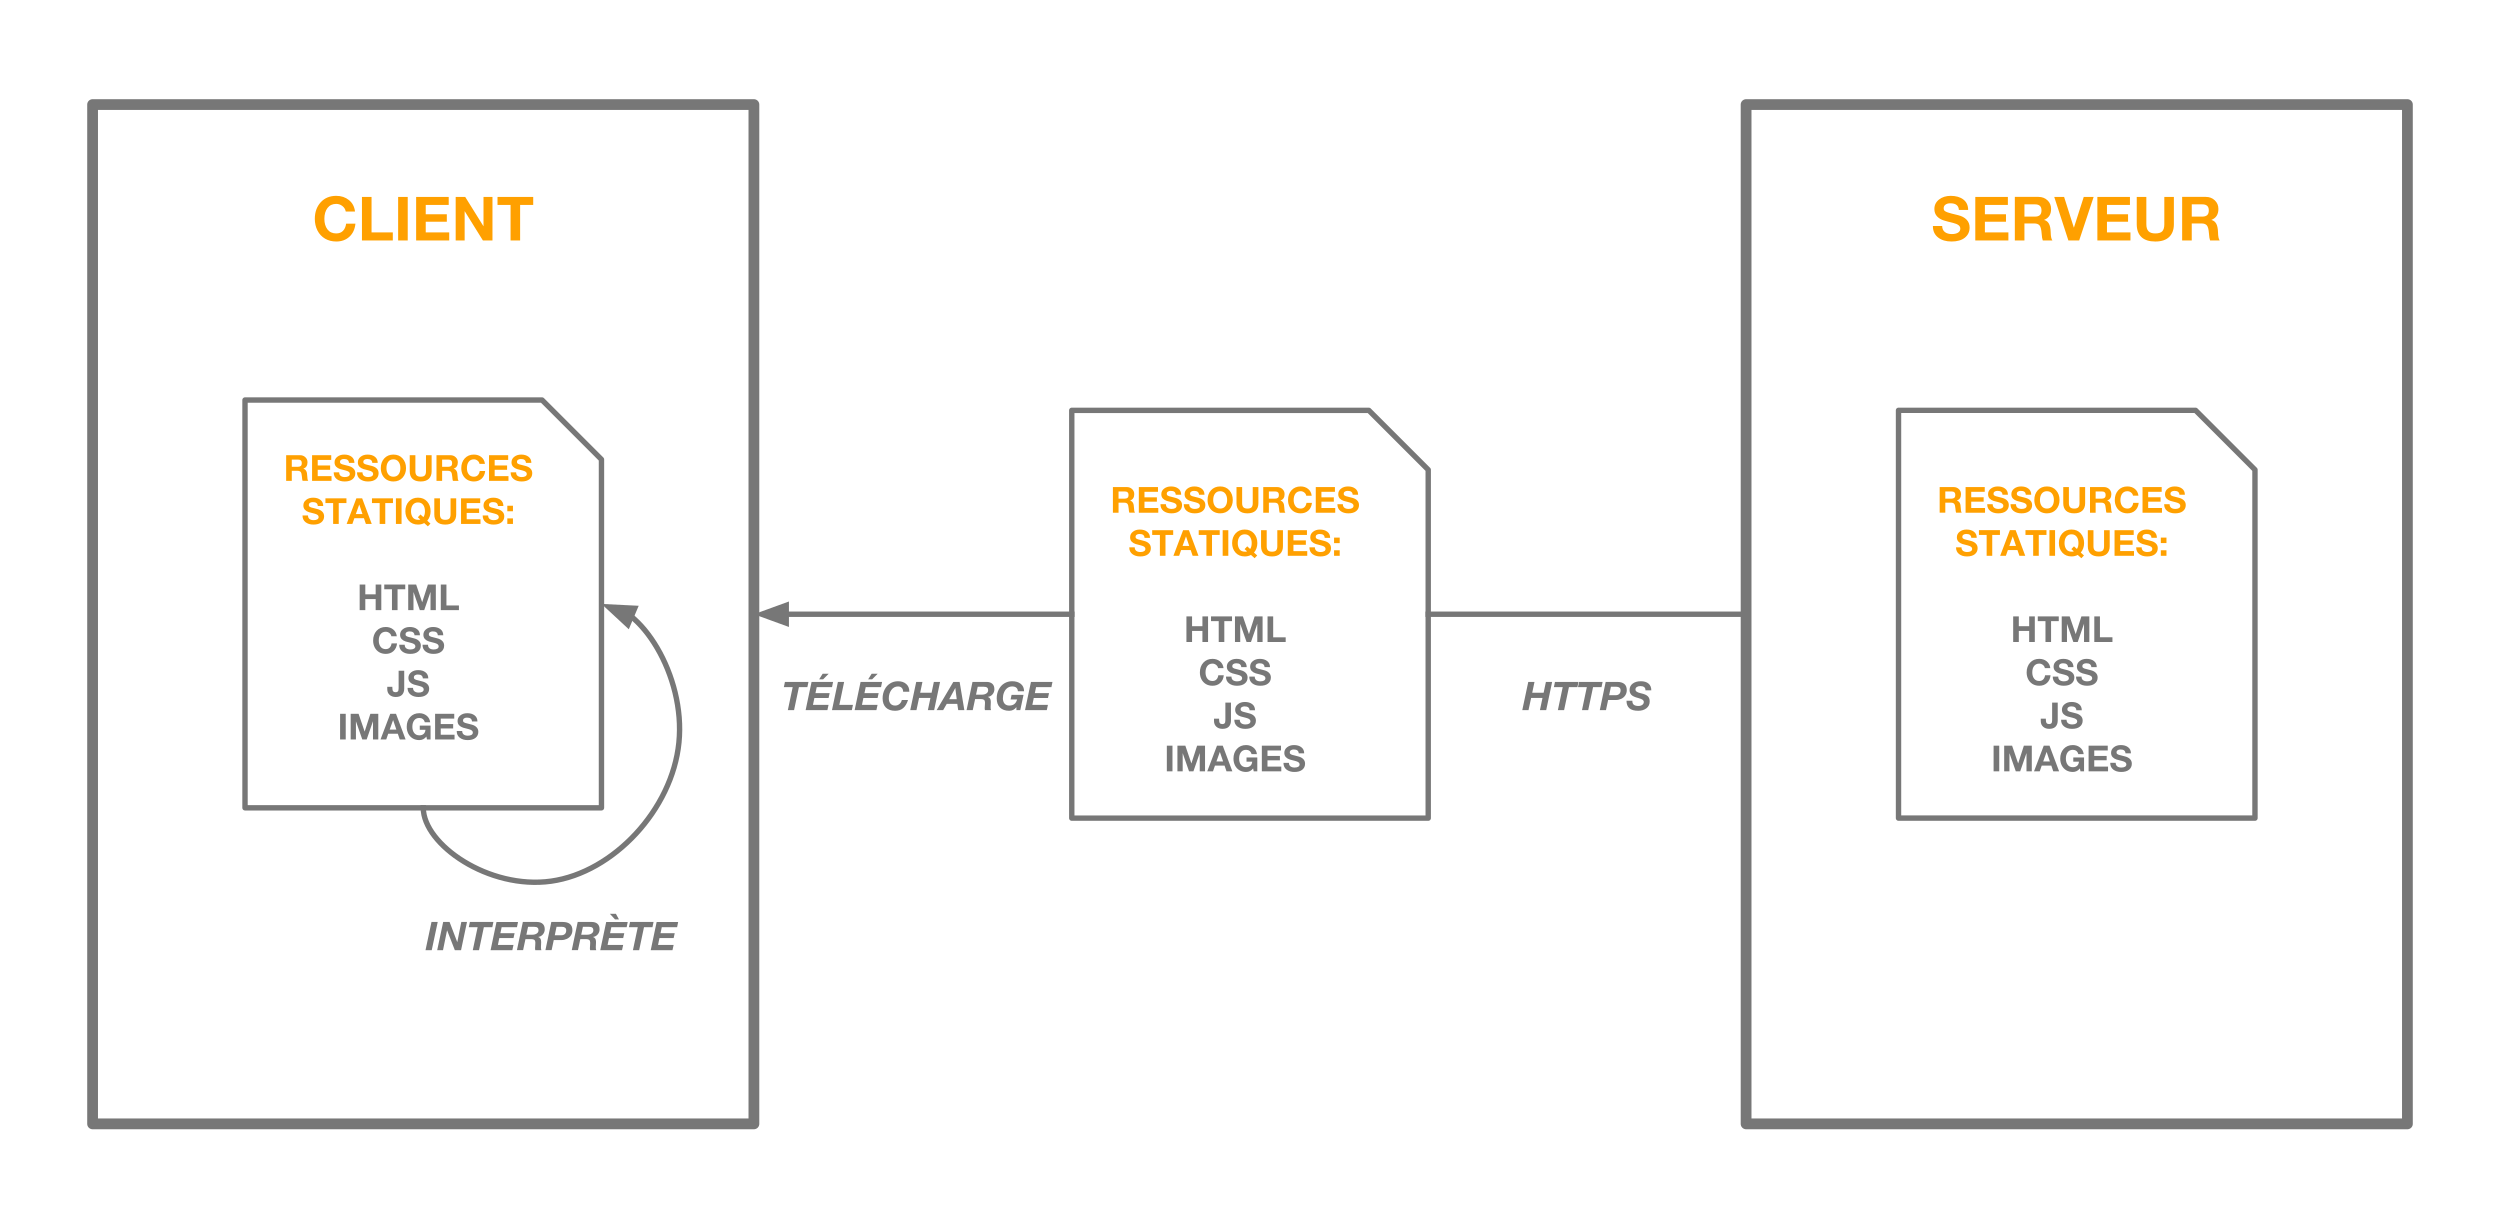 <svg version="1.1" viewBox="0.0 0.0 928.0 456.0" fill="none" stroke="none" stroke-linecap="square" stroke-miterlimit="10" xmlns:xlink="http://www.w3.org/1999/xlink" xmlns="http://www.w3.org/2000/svg"><clipPath id="p.0"><path d="m0 0l928.0 0l0 456.0l-928.0 0l0 -456.0z" clip-rule="nonzero"/></clipPath><g clip-path="url(#p.0)"><path fill="#000000" fill-opacity="0.0" d="m0 0l928.0 0l0 456.0l-928.0 0z" fill-rule="evenodd"/><path fill="#000000" fill-opacity="0.0" d="m34.369 38.819l245.48 0l0 378.362l-245.48 0z" fill-rule="evenodd"/><path stroke="#777777" stroke-width="4.0" stroke-linejoin="round" stroke-linecap="butt" d="m34.369 38.819l245.48 0l0 378.362l-245.48 0z" fill-rule="evenodd"/><path fill="#ffa000" d="m124.813 72.698q2.766 0 4.703 1.562q1.938 1.547 2.266 4.266l-3.438 0q-0.234 -1.281 -1.266 -2.062q-1.016 -0.781 -2.266 -0.781q-2.094 0 -3.25 1.531q-1.156 1.516 -1.156 4.031q0 2.391 1.141 3.906q1.156 1.5 3.266 1.5q1.547 0 2.484 -0.938q0.953 -0.953 1.188 -2.688l3.453 0q-0.312 3.094 -2.25 4.859q-1.922 1.766 -4.875 1.766q-2.328 0 -4.156 -1.062q-1.812 -1.078 -2.812 -3.016q-0.984 -1.953 -0.984 -4.328q0 -3.734 2.172 -6.141q2.188 -2.406 5.781 -2.406zm13.106 0.391l0 13.188l7.891 0l0 2.984l-11.453 0l0 -16.172l3.562 0zm13.43 0l0 16.172l-3.562 0l0 -16.172l3.562 0zm15.213 0l0 2.984l-8.531 0l0 3.469l7.828 0l0 2.766l-7.828 0l0 3.969l8.719 0l0 2.984l-12.281 0l0 -16.172l12.094 0zm6.118 0l6.75 10.844l0.047 0l0 -10.844l3.328 0l0 16.172l-3.547 0l-6.734 -10.828l-0.047 0l0 10.828l-3.328 0l0 -16.172l3.531 0zm25.246 0l0 2.984l-4.859 0l0 13.188l-3.547 0l0 -13.188l-4.844 0l0 -2.984l13.25 0z" fill-rule="nonzero"/><path fill="#000000" fill-opacity="0.0" d="m648.15 38.819l245.48 0l0 378.362l-245.48 0z" fill-rule="evenodd"/><path stroke="#777777" stroke-width="4.0" stroke-linejoin="round" stroke-linecap="butt" d="m648.15 38.819l245.48 0l0 378.362l-245.48 0z" fill-rule="evenodd"/><path fill="#ffa000" d="m724.106 72.698q2.922 0 4.688 1.359q1.781 1.359 1.781 3.859l-3.438 0q-0.078 -1.219 -0.844 -1.828q-0.75 -0.625 -2.344 -0.625q-1.078 0 -1.766 0.484q-0.688 0.469 -0.688 1.359q0 0.609 0.281 0.906q0.281 0.297 1.172 0.625q0.891 0.328 3.891 1.031q2.016 0.484 3.141 1.656q1.141 1.156 1.141 2.938q0 2.344 -1.766 3.766q-1.766 1.422 -4.953 1.422q-3.062 0 -4.984 -1.5q-1.922 -1.516 -1.922 -4.172l0 -0.078l3.438 0q0.031 1.5 1.016 2.25q0.984 0.734 2.578 0.734q1.438 0 2.281 -0.516q0.859 -0.531 0.859 -1.5q0 -0.781 -0.656 -1.281q-0.656 -0.516 -2.109 -0.875q-1.859 -0.422 -3.375 -0.891q-1.516 -0.469 -2.5 -1.516q-0.984 -1.062 -0.984 -2.719q0 -2.172 1.734 -3.531q1.75 -1.359 4.328 -1.359zm21.218 0.391l0 2.984l-8.531 0l0 3.469l7.828 0l0 2.766l-7.828 0l0 3.969l8.719 0l0 2.984l-12.281 0l0 -16.172l12.094 0zm11.399 0q1.953 0 3.297 1.266q1.344 1.25 1.344 3.203q0 1.531 -0.641 2.531q-0.625 1.0 -1.922 1.516l0 0.047q1.141 0.297 1.75 1.359q0.609 1.062 0.672 3.25q0.031 2.188 0.625 3.0l-3.562 0q-0.312 -0.781 -0.422 -2.547q-0.172 -2.391 -0.812 -3.078q-0.625 -0.688 -1.938 -0.688l-3.641 0l0 6.312l-3.562 0l0 -16.172l8.812 0zm-1.281 7.312q1.109 0 1.734 -0.531q0.625 -0.547 0.625 -1.781q0 -1.156 -0.609 -1.688q-0.594 -0.547 -1.75 -0.547l-3.969 0l0 4.547l3.969 0zm10.752 -7.312l3.609 11.375l0.047 0l3.641 -11.375l3.672 0l-5.375 16.172l-4.0 0l-5.25 -16.172l3.656 0zm24.443 0l0 2.984l-8.531 0l0 3.469l7.828 0l0 2.766l-7.828 0l0 3.969l8.719 0l0 2.984l-12.281 0l0 -16.172l12.094 0zm6.086 0l0 10.156q0 1.75 0.797 2.578q0.797 0.828 2.531 0.828q1.859 0 2.594 -0.812q0.75 -0.812 0.75 -2.578l0 -10.172l3.547 0l0 10.172q0 3.0 -1.75 4.703q-1.75 1.688 -5.141 1.688q-3.422 0 -5.156 -1.656q-1.734 -1.672 -1.734 -4.734l0 -10.172l3.562 0zm22.106 0q1.953 0 3.297 1.266q1.344 1.25 1.344 3.203q0 1.531 -0.641 2.531q-0.625 1.0 -1.922 1.516l0 0.047q1.141 0.297 1.75 1.359q0.609 1.062 0.672 3.25q0.031 2.188 0.625 3.0l-3.562 0q-0.312 -0.781 -0.422 -2.547q-0.172 -2.391 -0.812 -3.078q-0.625 -0.688 -1.938 -0.688l-3.641 0l0 6.312l-3.562 0l0 -16.172l8.812 0zm-1.281 7.312q1.109 0 1.734 -0.531q0.625 -0.547 0.625 -1.781q0 -1.156 -0.609 -1.688q-0.594 -0.547 -1.75 -0.547l-3.969 0l0 4.547l3.969 0z" fill-rule="nonzero"/><path fill="#000000" fill-opacity="0.0" d="m397.839 152.319l110.262 0l22.053 22.053l0 129.317l-132.315 0z" fill-rule="evenodd"/><path stroke="#777777" stroke-width="2.0" stroke-linejoin="round" stroke-linecap="butt" d="m397.839 152.319l110.262 0l22.053 22.053l0 129.317l-132.315 0z" fill-rule="evenodd"/><path fill="#ffa000" d="m418.296 180.801q1.141 0 1.938 0.75q0.797 0.734 0.797 1.875q0 0.906 -0.375 1.5q-0.375 0.578 -1.141 0.891l0 0.016q0.672 0.188 1.031 0.812q0.359 0.625 0.391 1.906q0.016 1.297 0.375 1.766l-2.109 0q-0.172 -0.469 -0.234 -1.5q-0.109 -1.406 -0.484 -1.812q-0.375 -0.406 -1.141 -0.406l-2.141 0l0 3.719l-2.094 0l0 -9.516l5.188 0zm-0.766 4.297q0.656 0 1.016 -0.312q0.375 -0.312 0.375 -1.047q0 -0.672 -0.359 -0.984q-0.344 -0.328 -1.031 -0.328l-2.328 0l0 2.672l2.328 0zm12.313 -4.297l0 1.766l-5.016 0l0 2.031l4.609 0l0 1.625l-4.609 0l0 2.344l5.125 0l0 1.75l-7.219 0l0 -9.516l7.109 0zm4.808 -0.234q1.719 0 2.75 0.812q1.047 0.797 1.047 2.266l-2.016 0q-0.047 -0.719 -0.5 -1.078q-0.438 -0.359 -1.375 -0.359q-0.641 0 -1.047 0.281q-0.406 0.266 -0.406 0.797q0 0.359 0.172 0.531q0.172 0.172 0.688 0.375q0.531 0.188 2.297 0.594q1.188 0.297 1.844 0.984q0.672 0.672 0.672 1.719q0 1.391 -1.047 2.234q-1.031 0.828 -2.906 0.828q-1.797 0 -2.938 -0.891q-1.125 -0.891 -1.125 -2.453l0 -0.047l2.031 0q0 0.891 0.578 1.328q0.578 0.422 1.516 0.422q0.859 0 1.359 -0.297q0.5 -0.312 0.5 -0.875q0 -0.469 -0.391 -0.766q-0.375 -0.297 -1.234 -0.516q-1.094 -0.234 -1.984 -0.516q-0.891 -0.281 -1.484 -0.891q-0.578 -0.625 -0.578 -1.594q0 -1.281 1.031 -2.078q1.031 -0.812 2.547 -0.812zm8.649 0q1.719 0 2.75 0.812q1.047 0.797 1.047 2.266l-2.016 0q-0.047 -0.719 -0.5 -1.078q-0.438 -0.359 -1.375 -0.359q-0.641 0 -1.047 0.281q-0.406 0.266 -0.406 0.797q0 0.359 0.172 0.531q0.172 0.172 0.688 0.375q0.531 0.188 2.297 0.594q1.188 0.297 1.844 0.984q0.672 0.672 0.672 1.719q0 1.391 -1.047 2.234q-1.031 0.828 -2.906 0.828q-1.797 0 -2.938 -0.891q-1.125 -0.891 -1.125 -2.453l0 -0.047l2.031 0q0 0.891 0.578 1.328q0.578 0.422 1.516 0.422q0.859 0 1.359 -0.297q0.5 -0.312 0.5 -0.875q0 -0.469 -0.391 -0.766q-0.375 -0.297 -1.234 -0.516q-1.094 -0.234 -1.984 -0.516q-0.891 -0.281 -1.484 -0.891q-0.578 -0.625 -0.578 -1.594q0 -1.281 1.031 -2.078q1.031 -0.812 2.547 -0.812zm9.633 0q2.125 0 3.391 1.438q1.281 1.422 1.281 3.594q0 2.125 -1.281 3.547q-1.281 1.406 -3.391 1.406q-1.375 0 -2.453 -0.625q-1.062 -0.641 -1.656 -1.781q-0.578 -1.141 -0.578 -2.547q0 -2.203 1.281 -3.609q1.297 -1.422 3.406 -1.422zm-2.594 5.031q0 1.406 0.672 2.297q0.672 0.891 1.922 0.891q1.234 0 1.906 -0.875q0.672 -0.875 0.672 -2.312q0 -1.5 -0.688 -2.375q-0.688 -0.891 -1.906 -0.891q-1.219 0 -1.906 0.891q-0.672 0.891 -0.672 2.375zm10.742 -4.797l0 5.969q0 1.031 0.469 1.531q0.484 0.484 1.5 0.484q1.094 0 1.531 -0.484q0.438 -0.484 0.438 -1.516l0 -5.984l2.094 0l0 5.984q0 1.766 -1.031 2.766q-1.031 1.0 -3.031 1.0q-2.016 0 -3.047 -0.984q-1.016 -0.984 -1.016 -2.781l0 -5.984l2.094 0zm13.02 0q1.141 0 1.938 0.75q0.797 0.734 0.797 1.875q0 0.906 -0.375 1.5q-0.375 0.578 -1.141 0.891l0 0.016q0.672 0.188 1.031 0.812q0.359 0.625 0.391 1.906q0.016 1.297 0.375 1.766l-2.109 0q-0.172 -0.469 -0.234 -1.5q-0.109 -1.406 -0.484 -1.812q-0.375 -0.406 -1.141 -0.406l-2.141 0l0 3.719l-2.094 0l0 -9.516l5.188 0zm-0.766 4.297q0.656 0 1.016 -0.312q0.375 -0.312 0.375 -1.047q0 -0.672 -0.359 -0.984q-0.344 -0.328 -1.031 -0.328l-2.328 0l0 2.672l2.328 0zm9.469 -4.531q1.625 0 2.766 0.922q1.141 0.922 1.328 2.516l-2.016 0q-0.141 -0.75 -0.75 -1.203q-0.594 -0.469 -1.328 -0.469q-1.234 0 -1.922 0.891q-0.672 0.891 -0.672 2.375q0 1.406 0.672 2.297q0.672 0.891 1.922 0.891q0.906 0 1.453 -0.562q0.562 -0.562 0.703 -1.562l2.031 0q-0.188 1.812 -1.328 2.859q-1.125 1.031 -2.859 1.031q-1.375 0 -2.453 -0.625q-1.062 -0.641 -1.656 -1.781q-0.578 -1.141 -0.578 -2.547q0 -2.188 1.281 -3.609q1.297 -1.422 3.406 -1.422zm12.723 0.234l0 1.766l-5.016 0l0 2.031l4.609 0l0 1.625l-4.609 0l0 2.344l5.125 0l0 1.75l-7.219 0l0 -9.516l7.109 0zm4.808 -0.234q1.719 0 2.75 0.812q1.047 0.797 1.047 2.266l-2.016 0q-0.047 -0.719 -0.5 -1.078q-0.438 -0.359 -1.375 -0.359q-0.641 0 -1.047 0.281q-0.406 0.266 -0.406 0.797q0 0.359 0.172 0.531q0.172 0.172 0.688 0.375q0.531 0.188 2.297 0.594q1.188 0.297 1.844 0.984q0.672 0.672 0.672 1.719q0 1.391 -1.047 2.234q-1.031 0.828 -2.906 0.828q-1.797 0 -2.938 -0.891q-1.125 -0.891 -1.125 -2.453l0 -0.047l2.031 0q0 0.891 0.578 1.328q0.578 0.422 1.516 0.422q0.859 0 1.359 -0.297q0.5 -0.312 0.5 -0.875q0 -0.469 -0.391 -0.766q-0.375 -0.297 -1.234 -0.516q-1.094 -0.234 -1.984 -0.516q-0.891 -0.281 -1.484 -0.891q-0.578 -0.625 -0.578 -1.594q0 -1.281 1.031 -2.078q1.031 -0.812 2.547 -0.812z" fill-rule="nonzero"/><path fill="#ffa000" d="m423.073 196.567q1.719 0 2.75 0.812q1.047 0.797 1.047 2.266l-2.016 0q-0.047 -0.719 -0.5 -1.078q-0.438 -0.359 -1.375 -0.359q-0.641 0 -1.047 0.281q-0.406 0.266 -0.406 0.797q0 0.359 0.172 0.531q0.172 0.172 0.688 0.375q0.531 0.188 2.297 0.594q1.188 0.297 1.844 0.984q0.672 0.672 0.672 1.719q0 1.391 -1.047 2.234q-1.031 0.828 -2.906 0.828q-1.797 0 -2.938 -0.891q-1.125 -0.891 -1.125 -2.453l0 -0.047l2.031 0q0 0.891 0.578 1.328q0.578 0.422 1.516 0.422q0.859 0 1.359 -0.297q0.5 -0.312 0.5 -0.875q0 -0.469 -0.391 -0.766q-0.375 -0.297 -1.234 -0.516q-1.094 -0.234 -1.984 -0.516q-0.891 -0.281 -1.484 -0.891q-0.578 -0.625 -0.578 -1.594q0 -1.281 1.031 -2.078q1.031 -0.812 2.547 -0.812zm12.415 0.234l0 1.766l-2.859 0l0 7.75l-2.078 0l0 -7.75l-2.859 0l0 -1.766l7.797 0zm5.829 0l3.562 9.516l-2.172 0l-0.719 -2.125l-3.562 0l-0.734 2.125l-2.125 0l3.609 -9.516l2.141 0zm-1.094 2.344l-1.25 3.5l2.469 0l-1.188 -3.5l-0.031 0zm12.537 -2.344l0 1.766l-2.859 0l0 7.75l-2.078 0l0 -7.75l-2.859 0l0 -1.766l7.797 0zm3.188 0l0 9.516l-2.094 0l0 -9.516l2.094 0zm6.103 -0.234q2.125 0 3.391 1.422q1.281 1.422 1.281 3.609q0 1.016 -0.312 1.906q-0.312 0.891 -0.922 1.609l1.188 1.078l-0.969 1.016l-1.359 -1.219q-0.453 0.266 -1.031 0.406q-0.578 0.156 -1.266 0.156q-2.141 0 -3.422 -1.422q-1.266 -1.438 -1.266 -3.531q0 -2.203 1.281 -3.609q1.297 -1.422 3.406 -1.422zm-2.594 5.031q0 1.391 0.672 2.312q0.672 0.922 2.156 0.875q0.234 0 0.391 -0.031q0.156 -0.031 0.219 -0.109l-0.906 -0.812l0.984 -1.031l1.078 0.984q0.297 -0.406 0.438 -0.953q0.141 -0.562 0.141 -1.234q0 -1.516 -0.688 -2.391q-0.672 -0.875 -1.906 -0.875q-1.219 0 -1.906 0.891q-0.672 0.891 -0.672 2.375zm10.742 -4.797l0 5.969q0 1.031 0.469 1.531q0.484 0.484 1.5 0.484q1.094 0 1.531 -0.484q0.438 -0.484 0.438 -1.516l0 -5.984l2.094 0l0 5.984q0 1.766 -1.031 2.766q-1.031 1.0 -3.031 1.0q-2.016 0 -3.047 -0.984q-1.016 -0.984 -1.016 -2.781l0 -5.984l2.094 0zm14.941 0l0 1.766l-5.016 0l0 2.031l4.609 0l0 1.625l-4.609 0l0 2.344l5.125 0l0 1.75l-7.219 0l0 -9.516l7.109 0zm4.808 -0.234q1.719 0 2.75 0.812q1.047 0.797 1.047 2.266l-2.016 0q-0.047 -0.719 -0.5 -1.078q-0.438 -0.359 -1.375 -0.359q-0.641 0 -1.047 0.281q-0.406 0.266 -0.406 0.797q0 0.359 0.172 0.531q0.172 0.172 0.688 0.375q0.531 0.188 2.297 0.594q1.188 0.297 1.844 0.984q0.672 0.672 0.672 1.719q0 1.391 -1.047 2.234q-1.031 0.828 -2.906 0.828q-1.797 0 -2.938 -0.891q-1.125 -0.891 -1.125 -2.453l0 -0.047l2.031 0q0 0.891 0.578 1.328q0.578 0.422 1.516 0.422q0.859 0 1.359 -0.297q0.5 -0.312 0.5 -0.875q0 -0.469 -0.391 -0.766q-0.375 -0.297 -1.234 -0.516q-1.094 -0.234 -1.984 -0.516q-0.891 -0.281 -1.484 -0.891q-0.578 -0.625 -0.578 -1.594q0 -1.281 1.031 -2.078q1.031 -0.812 2.547 -0.812zm7.352 2.984l0 2.047l-2.094 0l0 -2.047l2.094 0zm0 4.719l0 2.047l-2.094 0l0 -2.047l2.094 0z" fill-rule="nonzero"/><path fill="#777777" d="m442.493 228.801l0 3.656l3.844 0l0 -3.656l2.094 0l0 9.516l-2.094 0l0 -4.109l-3.844 0l0 4.109l-2.094 0l0 -9.516l2.094 0zm14.832 0l0 1.766l-2.859 0l0 7.75l-2.078 0l0 -7.75l-2.859 0l0 -1.766l7.797 0zm4.032 0l2.234 6.547l0.031 0l2.094 -6.516l0.016 -0.031l2.938 0l0 9.516l-1.969 0l0 -6.734l-0.016 0l-2.328 6.734l-1.625 0l-2.328 -6.672l-0.031 0l0 6.672l-1.953 0l0 -9.516l2.938 0zm11.248 0l0 7.766l4.641 0l0 1.75l-6.734 0l0 -9.516l2.094 0z" fill-rule="nonzero"/><path fill="#777777" d="m450.082 244.567q1.625 0 2.766 0.922q1.141 0.922 1.328 2.516l-2.016 0q-0.141 -0.75 -0.75 -1.203q-0.594 -0.469 -1.328 -0.469q-1.234 0 -1.922 0.891q-0.672 0.891 -0.672 2.375q0 1.406 0.672 2.297q0.672 0.891 1.922 0.891q0.906 0 1.453 -0.562q0.562 -0.562 0.703 -1.562l2.031 0q-0.188 1.812 -1.328 2.859q-1.125 1.031 -2.859 1.031q-1.375 0 -2.453 -0.625q-1.062 -0.641 -1.656 -1.781q-0.578 -1.141 -0.578 -2.547q0 -2.188 1.281 -3.609q1.297 -1.422 3.406 -1.422zm8.895 0q1.719 0 2.75 0.812q1.047 0.797 1.047 2.266l-2.016 0q-0.047 -0.719 -0.5 -1.078q-0.438 -0.359 -1.375 -0.359q-0.641 0 -1.047 0.281q-0.406 0.266 -0.406 0.797q0 0.359 0.172 0.531q0.172 0.172 0.688 0.375q0.531 0.188 2.297 0.594q1.188 0.297 1.844 0.984q0.672 0.672 0.672 1.719q0 1.391 -1.047 2.234q-1.031 0.828 -2.906 0.828q-1.797 0 -2.938 -0.891q-1.125 -0.891 -1.125 -2.453l0 -0.047l2.031 0q0 0.891 0.578 1.328q0.578 0.422 1.516 0.422q0.859 0 1.359 -0.297q0.5 -0.312 0.5 -0.875q0 -0.469 -0.391 -0.766q-0.375 -0.297 -1.234 -0.516q-1.094 -0.234 -1.984 -0.516q-0.891 -0.281 -1.484 -0.891q-0.578 -0.625 -0.578 -1.594q0 -1.281 1.031 -2.078q1.031 -0.812 2.547 -0.812zm8.649 0q1.719 0 2.75 0.812q1.047 0.797 1.047 2.266l-2.016 0q-0.047 -0.719 -0.5 -1.078q-0.438 -0.359 -1.375 -0.359q-0.641 0 -1.047 0.281q-0.406 0.266 -0.406 0.797q0 0.359 0.172 0.531q0.172 0.172 0.688 0.375q0.531 0.188 2.297 0.594q1.188 0.297 1.844 0.984q0.672 0.672 0.672 1.719q0 1.391 -1.047 2.234q-1.031 0.828 -2.906 0.828q-1.797 0 -2.938 -0.891q-1.125 -0.891 -1.125 -2.453l0 -0.047l2.031 0q0 0.891 0.578 1.328q0.578 0.422 1.516 0.422q0.859 0 1.359 -0.297q0.5 -0.312 0.5 -0.875q0 -0.469 -0.391 -0.766q-0.375 -0.297 -1.234 -0.516q-1.094 -0.234 -1.984 -0.516q-0.891 -0.281 -1.484 -0.891q-0.578 -0.625 -0.578 -1.594q0 -1.281 1.031 -2.078q1.031 -0.812 2.547 -0.812z" fill-rule="nonzero"/><path fill="#777777" d="m456.937 260.801l0 6.578q0 1.531 -0.797 2.359q-0.797 0.812 -2.359 0.812q-1.391 0 -2.266 -0.781q-0.875 -0.797 -0.875 -2.125l0 -0.875l1.891 0l0 0.359q0 0.953 0.297 1.312q0.312 0.344 0.922 0.344q0.547 0 0.828 -0.297q0.281 -0.297 0.281 -1.188l0 -6.5l2.078 0zm5.131 -0.234q1.719 0 2.75 0.812q1.047 0.797 1.047 2.266l-2.016 0q-0.047 -0.719 -0.5 -1.078q-0.438 -0.359 -1.375 -0.359q-0.641 0 -1.047 0.281q-0.406 0.266 -0.406 0.797q0 0.359 0.172 0.531q0.172 0.172 0.688 0.375q0.531 0.188 2.297 0.594q1.188 0.297 1.844 0.984q0.672 0.672 0.672 1.719q0 1.391 -1.047 2.234q-1.031 0.828 -2.906 0.828q-1.797 0 -2.938 -0.891q-1.125 -0.891 -1.125 -2.453l0 -0.047l2.031 0q0 0.891 0.578 1.328q0.578 0.422 1.516 0.422q0.859 0 1.359 -0.297q0.5 -0.312 0.5 -0.875q0 -0.469 -0.391 -0.766q-0.375 -0.297 -1.234 -0.516q-1.094 -0.234 -1.984 -0.516q-0.891 -0.281 -1.484 -0.891q-0.578 -0.625 -0.578 -1.594q0 -1.281 1.031 -2.078q1.031 -0.812 2.547 -0.812z" fill-rule="nonzero"/><path fill="#777777" d="m435.223 276.801l0 9.516l-2.094 0l0 -9.516l2.094 0zm4.775 0l2.234 6.547l0.031 0l2.094 -6.516l0.016 -0.031l2.938 0l0 9.516l-1.969 0l0 -6.734l-0.016 0l-2.328 6.734l-1.625 0l-2.328 -6.672l-0.031 0l0 6.672l-1.953 0l0 -9.516l2.938 0zm13.888 0l3.562 9.516l-2.172 0l-0.719 -2.125l-3.562 0l-0.734 2.125l-2.125 0l3.609 -9.516l2.141 0zm-1.094 2.344l-1.25 3.5l2.469 0l-1.188 -3.5l-0.031 0zm9.756 -2.578q1.547 0 2.688 0.906q1.141 0.891 1.328 2.453l-2.0 0q-0.203 -0.797 -0.734 -1.188q-0.531 -0.406 -1.281 -0.406q-1.25 0 -1.922 0.906q-0.672 0.891 -0.672 2.359q0 1.391 0.672 2.297q0.672 0.891 1.922 0.891q1.0 0 1.578 -0.516q0.594 -0.516 0.688 -1.531l-2.109 0l0 -1.562l4.0 0l0 5.141l-1.328 0l-0.219 -1.078q-0.516 0.656 -1.172 0.984q-0.641 0.328 -1.438 0.328q-1.375 0 -2.453 -0.625q-1.062 -0.641 -1.656 -1.781q-0.578 -1.141 -0.578 -2.547q0 -2.203 1.281 -3.609q1.297 -1.422 3.406 -1.422zm12.957 0.234l0 1.766l-5.016 0l0 2.031l4.609 0l0 1.625l-4.609 0l0 2.344l5.125 0l0 1.75l-7.219 0l0 -9.516l7.109 0zm4.808 -0.234q1.719 0 2.75 0.812q1.047 0.797 1.047 2.266l-2.016 0q-0.047 -0.719 -0.5 -1.078q-0.438 -0.359 -1.375 -0.359q-0.641 0 -1.047 0.281q-0.406 0.266 -0.406 0.797q0 0.359 0.172 0.531q0.172 0.172 0.688 0.375q0.531 0.188 2.297 0.594q1.188 0.297 1.844 0.984q0.672 0.672 0.672 1.719q0 1.391 -1.047 2.234q-1.031 0.828 -2.906 0.828q-1.797 0 -2.938 -0.891q-1.125 -0.891 -1.125 -2.453l0 -0.047l2.031 0q0 0.891 0.578 1.328q0.578 0.422 1.516 0.422q0.859 0 1.359 -0.297q0.5 -0.312 0.5 -0.875q0 -0.469 -0.391 -0.766q-0.375 -0.297 -1.234 -0.516q-1.094 -0.234 -1.984 -0.516q-0.891 -0.281 -1.484 -0.891q-0.578 -0.625 -0.578 -1.594q0 -1.281 1.031 -2.078q1.031 -0.812 2.547 -0.812z" fill-rule="nonzero"/><path fill="#000000" fill-opacity="0.0" d="m90.949 148.489l110.262 0l22.053 22.053l0 129.317l-132.315 0z" fill-rule="evenodd"/><path stroke="#777777" stroke-width="2.0" stroke-linejoin="round" stroke-linecap="butt" d="m90.949 148.489l110.262 0l22.053 22.053l0 129.317l-132.315 0z" fill-rule="evenodd"/><path fill="#ffa000" d="m111.405 168.972q1.141 0 1.938 0.75q0.797 0.734 0.797 1.875q0 0.906 -0.375 1.5q-0.375 0.578 -1.141 0.891l0 0.016q0.672 0.188 1.031 0.812q0.359 0.625 0.391 1.906q0.016 1.297 0.375 1.766l-2.109 0q-0.172 -0.469 -0.234 -1.5q-0.109 -1.406 -0.484 -1.812q-0.375 -0.406 -1.141 -0.406l-2.141 0l0 3.719l-2.094 0l0 -9.516l5.188 0zm-0.766 4.297q0.656 0 1.016 -0.312q0.375 -0.312 0.375 -1.047q0 -0.672 -0.359 -0.984q-0.344 -0.328 -1.031 -0.328l-2.328 0l0 2.672l2.328 0zm12.313 -4.297l0 1.766l-5.016 0l0 2.031l4.609 0l0 1.625l-4.609 0l0 2.344l5.125 0l0 1.75l-7.219 0l0 -9.516l7.109 0zm4.808 -0.234q1.719 0 2.75 0.812q1.047 0.797 1.047 2.266l-2.016 0q-0.047 -0.719 -0.5 -1.078q-0.438 -0.359 -1.375 -0.359q-0.641 0 -1.047 0.281q-0.406 0.266 -0.406 0.797q0 0.359 0.172 0.531q0.172 0.172 0.688 0.375q0.531 0.188 2.297 0.594q1.188 0.297 1.844 0.984q0.672 0.672 0.672 1.719q0 1.391 -1.047 2.234q-1.031 0.828 -2.906 0.828q-1.797 0 -2.938 -0.891q-1.125 -0.891 -1.125 -2.453l0 -0.047l2.031 0q0 0.891 0.578 1.328q0.578 0.422 1.516 0.422q0.859 0 1.359 -0.297q0.5 -0.312 0.5 -0.875q0 -0.469 -0.391 -0.766q-0.375 -0.297 -1.234 -0.516q-1.094 -0.234 -1.984 -0.516q-0.891 -0.281 -1.484 -0.891q-0.578 -0.625 -0.578 -1.594q0 -1.281 1.031 -2.078q1.031 -0.812 2.547 -0.812zm8.649 0q1.719 0 2.75 0.812q1.047 0.797 1.047 2.266l-2.016 0q-0.047 -0.719 -0.5 -1.078q-0.438 -0.359 -1.375 -0.359q-0.641 0 -1.047 0.281q-0.406 0.266 -0.406 0.797q0 0.359 0.172 0.531q0.172 0.172 0.688 0.375q0.531 0.188 2.297 0.594q1.188 0.297 1.844 0.984q0.672 0.672 0.672 1.719q0 1.391 -1.047 2.234q-1.031 0.828 -2.906 0.828q-1.797 0 -2.938 -0.891q-1.125 -0.891 -1.125 -2.453l0 -0.047l2.031 0q0 0.891 0.578 1.328q0.578 0.422 1.516 0.422q0.859 0 1.359 -0.297q0.5 -0.312 0.5 -0.875q0 -0.469 -0.391 -0.766q-0.375 -0.297 -1.234 -0.516q-1.094 -0.234 -1.984 -0.516q-0.891 -0.281 -1.484 -0.891q-0.578 -0.625 -0.578 -1.594q0 -1.281 1.031 -2.078q1.031 -0.812 2.547 -0.812zm9.633 0q2.125 0 3.391 1.438q1.281 1.422 1.281 3.594q0 2.125 -1.281 3.547q-1.281 1.406 -3.391 1.406q-1.375 0 -2.453 -0.625q-1.062 -0.641 -1.656 -1.781q-0.578 -1.141 -0.578 -2.547q0 -2.203 1.281 -3.609q1.297 -1.422 3.406 -1.422zm-2.594 5.031q0 1.406 0.672 2.297q0.672 0.891 1.922 0.891q1.234 0 1.906 -0.875q0.672 -0.875 0.672 -2.312q0 -1.5 -0.688 -2.375q-0.688 -0.891 -1.906 -0.891q-1.219 0 -1.906 0.891q-0.672 0.891 -0.672 2.375zm10.742 -4.797l0 5.969q0 1.031 0.469 1.531q0.484 0.484 1.5 0.484q1.094 0 1.531 -0.484q0.438 -0.484 0.438 -1.516l0 -5.984l2.094 0l0 5.984q0 1.766 -1.031 2.766q-1.031 1.0 -3.031 1.0q-2.016 0 -3.047 -0.984q-1.016 -0.984 -1.016 -2.781l0 -5.984l2.094 0zm13.02 0q1.141 0 1.938 0.75q0.797 0.734 0.797 1.875q0 0.906 -0.375 1.5q-0.375 0.578 -1.141 0.891l0 0.016q0.672 0.188 1.031 0.812q0.359 0.625 0.391 1.906q0.016 1.297 0.375 1.766l-2.109 0q-0.172 -0.469 -0.234 -1.5q-0.109 -1.406 -0.484 -1.812q-0.375 -0.406 -1.141 -0.406l-2.141 0l0 3.719l-2.094 0l0 -9.516l5.188 0zm-0.766 4.297q0.656 0 1.016 -0.312q0.375 -0.312 0.375 -1.047q0 -0.672 -0.359 -0.984q-0.344 -0.328 -1.031 -0.328l-2.328 0l0 2.672l2.328 0zm9.469 -4.531q1.625 0 2.766 0.922q1.141 0.922 1.328 2.516l-2.016 0q-0.141 -0.75 -0.75 -1.203q-0.594 -0.469 -1.328 -0.469q-1.234 0 -1.922 0.891q-0.672 0.891 -0.672 2.375q0 1.406 0.672 2.297q0.672 0.891 1.922 0.891q0.906 0 1.453 -0.562q0.562 -0.562 0.703 -1.562l2.031 0q-0.188 1.812 -1.328 2.859q-1.125 1.031 -2.859 1.031q-1.375 0 -2.453 -0.625q-1.062 -0.641 -1.656 -1.781q-0.578 -1.141 -0.578 -2.547q0 -2.188 1.281 -3.609q1.297 -1.422 3.406 -1.422zm12.723 0.234l0 1.766l-5.016 0l0 2.031l4.609 0l0 1.625l-4.609 0l0 2.344l5.125 0l0 1.75l-7.219 0l0 -9.516l7.109 0zm4.808 -0.234q1.719 0 2.75 0.812q1.047 0.797 1.047 2.266l-2.016 0q-0.047 -0.719 -0.5 -1.078q-0.438 -0.359 -1.375 -0.359q-0.641 0 -1.047 0.281q-0.406 0.266 -0.406 0.797q0 0.359 0.172 0.531q0.172 0.172 0.688 0.375q0.531 0.188 2.297 0.594q1.188 0.297 1.844 0.984q0.672 0.672 0.672 1.719q0 1.391 -1.047 2.234q-1.031 0.828 -2.906 0.828q-1.797 0 -2.938 -0.891q-1.125 -0.891 -1.125 -2.453l0 -0.047l2.031 0q0 0.891 0.578 1.328q0.578 0.422 1.516 0.422q0.859 0 1.359 -0.297q0.5 -0.312 0.5 -0.875q0 -0.469 -0.391 -0.766q-0.375 -0.297 -1.234 -0.516q-1.094 -0.234 -1.984 -0.516q-0.891 -0.281 -1.484 -0.891q-0.578 -0.625 -0.578 -1.594q0 -1.281 1.031 -2.078q1.031 -0.812 2.547 -0.812z" fill-rule="nonzero"/><path fill="#ffa000" d="m116.183 184.737q1.719 0 2.75 0.812q1.047 0.797 1.047 2.266l-2.016 0q-0.047 -0.719 -0.5 -1.078q-0.438 -0.359 -1.375 -0.359q-0.641 0 -1.047 0.281q-0.406 0.266 -0.406 0.797q0 0.359 0.172 0.531q0.172 0.172 0.688 0.375q0.531 0.188 2.297 0.594q1.188 0.297 1.844 0.984q0.672 0.672 0.672 1.719q0 1.391 -1.047 2.234q-1.031 0.828 -2.906 0.828q-1.797 0 -2.938 -0.891q-1.125 -0.891 -1.125 -2.453l0 -0.047l2.031 0q0 0.891 0.578 1.328q0.578 0.422 1.516 0.422q0.859 0 1.359 -0.297q0.5 -0.312 0.5 -0.875q0 -0.469 -0.391 -0.766q-0.375 -0.297 -1.234 -0.516q-1.094 -0.234 -1.984 -0.516q-0.891 -0.281 -1.484 -0.891q-0.578 -0.625 -0.578 -1.594q0 -1.281 1.031 -2.078q1.031 -0.812 2.547 -0.812zm12.415 0.234l0 1.766l-2.859 0l0 7.75l-2.078 0l0 -7.75l-2.859 0l0 -1.766l7.797 0zm5.829 0l3.562 9.516l-2.172 0l-0.719 -2.125l-3.562 0l-0.734 2.125l-2.125 0l3.609 -9.516l2.141 0zm-1.094 2.344l-1.25 3.5l2.469 0l-1.188 -3.5l-0.031 0zm12.537 -2.344l0 1.766l-2.859 0l0 7.75l-2.078 0l0 -7.75l-2.859 0l0 -1.766l7.797 0zm3.188 0l0 9.516l-2.094 0l0 -9.516l2.094 0zm6.103 -0.234q2.125 0 3.391 1.422q1.281 1.422 1.281 3.609q0 1.016 -0.312 1.906q-0.312 0.891 -0.922 1.609l1.188 1.078l-0.969 1.016l-1.359 -1.219q-0.453 0.266 -1.031 0.406q-0.578 0.156 -1.266 0.156q-2.141 0 -3.422 -1.422q-1.266 -1.438 -1.266 -3.531q0 -2.203 1.281 -3.609q1.297 -1.422 3.406 -1.422zm-2.594 5.031q0 1.391 0.672 2.312q0.672 0.922 2.156 0.875q0.234 0 0.391 -0.031q0.156 -0.031 0.219 -0.109l-0.906 -0.812l0.984 -1.031l1.078 0.984q0.297 -0.406 0.438 -0.953q0.141 -0.562 0.141 -1.234q0 -1.516 -0.688 -2.391q-0.672 -0.875 -1.906 -0.875q-1.219 0 -1.906 0.891q-0.672 0.891 -0.672 2.375zm10.742 -4.797l0 5.969q0 1.031 0.469 1.531q0.484 0.484 1.5 0.484q1.094 0 1.531 -0.484q0.438 -0.484 0.438 -1.516l0 -5.984l2.094 0l0 5.984q0 1.766 -1.031 2.766q-1.031 1.0 -3.031 1.0q-2.016 0 -3.047 -0.984q-1.016 -0.984 -1.016 -2.781l0 -5.984l2.094 0zm14.941 0l0 1.766l-5.016 0l0 2.031l4.609 0l0 1.625l-4.609 0l0 2.344l5.125 0l0 1.75l-7.219 0l0 -9.516l7.109 0zm4.808 -0.234q1.719 0 2.75 0.812q1.047 0.797 1.047 2.266l-2.016 0q-0.047 -0.719 -0.5 -1.078q-0.438 -0.359 -1.375 -0.359q-0.641 0 -1.047 0.281q-0.406 0.266 -0.406 0.797q0 0.359 0.172 0.531q0.172 0.172 0.688 0.375q0.531 0.188 2.297 0.594q1.188 0.297 1.844 0.984q0.672 0.672 0.672 1.719q0 1.391 -1.047 2.234q-1.031 0.828 -2.906 0.828q-1.797 0 -2.938 -0.891q-1.125 -0.891 -1.125 -2.453l0 -0.047l2.031 0q0 0.891 0.578 1.328q0.578 0.422 1.516 0.422q0.859 0 1.359 -0.297q0.5 -0.312 0.5 -0.875q0 -0.469 -0.391 -0.766q-0.375 -0.297 -1.234 -0.516q-1.094 -0.234 -1.984 -0.516q-0.891 -0.281 -1.484 -0.891q-0.578 -0.625 -0.578 -1.594q0 -1.281 1.031 -2.078q1.031 -0.812 2.547 -0.812zm7.352 2.984l0 2.047l-2.094 0l0 -2.047l2.094 0zm0 4.719l0 2.047l-2.094 0l0 -2.047l2.094 0z" fill-rule="nonzero"/><path fill="#777777" d="m135.602 216.972l0 3.656l3.844 0l0 -3.656l2.094 0l0 9.516l-2.094 0l0 -4.109l-3.844 0l0 4.109l-2.094 0l0 -9.516l2.094 0zm14.832 0l0 1.766l-2.859 0l0 7.75l-2.078 0l0 -7.75l-2.859 0l0 -1.766l7.797 0zm4.032 0l2.234 6.547l0.031 0l2.094 -6.516l0.016 -0.031l2.938 0l0 9.516l-1.969 0l0 -6.734l-0.016 0l-2.328 6.734l-1.625 0l-2.328 -6.672l-0.031 0l0 6.672l-1.953 0l0 -9.516l2.938 0zm11.248 0l0 7.766l4.641 0l0 1.75l-6.734 0l0 -9.516l2.094 0z" fill-rule="nonzero"/><path fill="#777777" d="m143.192 232.737q1.625 0 2.766 0.922q1.141 0.922 1.328 2.516l-2.016 0q-0.141 -0.75 -0.75 -1.203q-0.594 -0.469 -1.328 -0.469q-1.234 0 -1.922 0.891q-0.672 0.891 -0.672 2.375q0 1.406 0.672 2.297q0.672 0.891 1.922 0.891q0.906 0 1.453 -0.562q0.562 -0.562 0.703 -1.562l2.031 0q-0.188 1.812 -1.328 2.859q-1.125 1.031 -2.859 1.031q-1.375 0 -2.453 -0.625q-1.062 -0.641 -1.656 -1.781q-0.578 -1.141 -0.578 -2.547q0 -2.188 1.281 -3.609q1.297 -1.422 3.406 -1.422zm8.895 0q1.719 0 2.75 0.812q1.047 0.797 1.047 2.266l-2.016 0q-0.047 -0.719 -0.5 -1.078q-0.438 -0.359 -1.375 -0.359q-0.641 0 -1.047 0.281q-0.406 0.266 -0.406 0.797q0 0.359 0.172 0.531q0.172 0.172 0.688 0.375q0.531 0.188 2.297 0.594q1.188 0.297 1.844 0.984q0.672 0.672 0.672 1.719q0 1.391 -1.047 2.234q-1.031 0.828 -2.906 0.828q-1.797 0 -2.938 -0.891q-1.125 -0.891 -1.125 -2.453l0 -0.047l2.031 0q0 0.891 0.578 1.328q0.578 0.422 1.516 0.422q0.859 0 1.359 -0.297q0.5 -0.312 0.5 -0.875q0 -0.469 -0.391 -0.766q-0.375 -0.297 -1.234 -0.516q-1.094 -0.234 -1.984 -0.516q-0.891 -0.281 -1.484 -0.891q-0.578 -0.625 -0.578 -1.594q0 -1.281 1.031 -2.078q1.031 -0.812 2.547 -0.812zm8.649 0q1.719 0 2.75 0.812q1.047 0.797 1.047 2.266l-2.016 0q-0.047 -0.719 -0.5 -1.078q-0.438 -0.359 -1.375 -0.359q-0.641 0 -1.047 0.281q-0.406 0.266 -0.406 0.797q0 0.359 0.172 0.531q0.172 0.172 0.688 0.375q0.531 0.188 2.297 0.594q1.188 0.297 1.844 0.984q0.672 0.672 0.672 1.719q0 1.391 -1.047 2.234q-1.031 0.828 -2.906 0.828q-1.797 0 -2.938 -0.891q-1.125 -0.891 -1.125 -2.453l0 -0.047l2.031 0q0 0.891 0.578 1.328q0.578 0.422 1.516 0.422q0.859 0 1.359 -0.297q0.5 -0.312 0.5 -0.875q0 -0.469 -0.391 -0.766q-0.375 -0.297 -1.234 -0.516q-1.094 -0.234 -1.984 -0.516q-0.891 -0.281 -1.484 -0.891q-0.578 -0.625 -0.578 -1.594q0 -1.281 1.031 -2.078q1.031 -0.812 2.547 -0.812z" fill-rule="nonzero"/><path fill="#777777" d="m150.047 248.972l0 6.578q0 1.531 -0.797 2.359q-0.797 0.812 -2.359 0.812q-1.391 0 -2.266 -0.781q-0.875 -0.797 -0.875 -2.125l0 -0.875l1.891 0l0 0.359q0 0.953 0.297 1.312q0.312 0.344 0.922 0.344q0.547 0 0.828 -0.297q0.281 -0.297 0.281 -1.188l0 -6.5l2.078 0zm5.131 -0.234q1.719 0 2.75 0.812q1.047 0.797 1.047 2.266l-2.016 0q-0.047 -0.719 -0.5 -1.078q-0.438 -0.359 -1.375 -0.359q-0.641 0 -1.047 0.281q-0.406 0.266 -0.406 0.797q0 0.359 0.172 0.531q0.172 0.172 0.688 0.375q0.531 0.188 2.297 0.594q1.188 0.297 1.844 0.984q0.672 0.672 0.672 1.719q0 1.391 -1.047 2.234q-1.031 0.828 -2.906 0.828q-1.797 0 -2.938 -0.891q-1.125 -0.891 -1.125 -2.453l0 -0.047l2.031 0q0 0.891 0.578 1.328q0.578 0.422 1.516 0.422q0.859 0 1.359 -0.297q0.5 -0.312 0.5 -0.875q0 -0.469 -0.391 -0.766q-0.375 -0.297 -1.234 -0.516q-1.094 -0.234 -1.984 -0.516q-0.891 -0.281 -1.484 -0.891q-0.578 -0.625 -0.578 -1.594q0 -1.281 1.031 -2.078q1.031 -0.812 2.547 -0.812z" fill-rule="nonzero"/><path fill="#777777" d="m128.333 264.972l0 9.516l-2.094 0l0 -9.516l2.094 0zm4.775 0l2.234 6.547l0.031 0l2.094 -6.516l0.016 -0.031l2.938 0l0 9.516l-1.969 0l0 -6.734l-0.016 0l-2.328 6.734l-1.625 0l-2.328 -6.672l-0.031 0l0 6.672l-1.953 0l0 -9.516l2.938 0zm13.889 0l3.562 9.516l-2.172 0l-0.719 -2.125l-3.562 0l-0.734 2.125l-2.125 0l3.609 -9.516l2.141 0zm-1.094 2.344l-1.25 3.5l2.469 0l-1.188 -3.5l-0.031 0zm9.756 -2.578q1.547 0 2.688 0.906q1.141 0.891 1.328 2.453l-2.0 0q-0.203 -0.797 -0.734 -1.188q-0.531 -0.406 -1.281 -0.406q-1.25 0 -1.922 0.906q-0.672 0.891 -0.672 2.359q0 1.391 0.672 2.297q0.672 0.891 1.922 0.891q1.0 0 1.578 -0.516q0.594 -0.516 0.688 -1.531l-2.109 0l0 -1.562l4.0 0l0 5.141l-1.328 0l-0.219 -1.078q-0.516 0.656 -1.172 0.984q-0.641 0.328 -1.438 0.328q-1.375 0 -2.453 -0.625q-1.062 -0.641 -1.656 -1.781q-0.578 -1.141 -0.578 -2.547q0 -2.203 1.281 -3.609q1.297 -1.422 3.406 -1.422zm12.957 0.234l0 1.766l-5.016 0l0 2.031l4.609 0l0 1.625l-4.609 0l0 2.344l5.125 0l0 1.75l-7.219 0l0 -9.516l7.109 0zm4.808 -0.234q1.719 0 2.75 0.812q1.047 0.797 1.047 2.266l-2.016 0q-0.047 -0.719 -0.5 -1.078q-0.438 -0.359 -1.375 -0.359q-0.641 0 -1.047 0.281q-0.406 0.266 -0.406 0.797q0 0.359 0.172 0.531q0.172 0.172 0.688 0.375q0.531 0.188 2.297 0.594q1.188 0.297 1.844 0.984q0.672 0.672 0.672 1.719q0 1.391 -1.047 2.234q-1.031 0.828 -2.906 0.828q-1.797 0 -2.938 -0.891q-1.125 -0.891 -1.125 -2.453l0 -0.047l2.031 0q0 0.891 0.578 1.328q0.578 0.422 1.516 0.422q0.859 0 1.359 -0.297q0.5 -0.312 0.5 -0.875q0 -0.469 -0.391 -0.766q-0.375 -0.297 -1.234 -0.516q-1.094 -0.234 -1.984 -0.516q-0.891 -0.281 -1.484 -0.891q-0.578 -0.625 -0.578 -1.594q0 -1.281 1.031 -2.078q1.031 -0.812 2.547 -0.812z" fill-rule="nonzero"/><path fill="#000000" fill-opacity="0.0" d="m397.839 228.004l-117.984 0" fill-rule="evenodd"/><path stroke="#777777" stroke-width="2.0" stroke-linejoin="round" stroke-linecap="butt" d="m397.839 228.004l-105.984 0" fill-rule="evenodd"/><path fill="#777777" stroke="#777777" stroke-width="2.0" stroke-linecap="butt" d="m291.855 224.7l-9.076 3.303l9.076 3.303z" fill-rule="evenodd"/><path fill="#000000" fill-opacity="0.0" d="m648.15 228l-117.984 0" fill-rule="evenodd"/><path stroke="#777777" stroke-width="2.0" stroke-linejoin="round" stroke-linecap="butt" d="m648.15 228l-117.984 0" fill-rule="evenodd"/><path fill="#000000" fill-opacity="0.0" d="m223.264 224.174c14.377 0 31.246 26.537 28.754 51.459c-2.493 24.922 -24.347 48.229 -47.448 51.459c-23.101 3.23 -47.448 -13.617 -47.448 -27.234" fill-rule="evenodd"/><path stroke="#777777" stroke-width="2.0" stroke-linejoin="round" stroke-linecap="butt" d="m234.322 228.833l0.183 0.15c0.111 0.092 0.222 0.186 0.332 0.28c0.221 0.189 0.442 0.383 0.661 0.582c0.439 0.397 0.875 0.812 1.306 1.244c0.863 0.865 1.708 1.799 2.531 2.795c1.647 1.993 3.204 4.236 4.63 6.673c5.703 9.75 9.297 22.614 8.051 35.076c-2.493 24.922 -24.347 48.229 -47.448 51.459c-23.101 3.23 -47.448 -13.617 -47.448 -27.234" fill-rule="evenodd"/><path fill="#777777" stroke="#777777" stroke-width="2.0" stroke-linecap="butt" d="m235.605 225.789l-9.647 -0.479l7.082 6.568z" fill-rule="evenodd"/><path fill="#000000" fill-opacity="0.0" d="m552.245 239.512l73.827 0l0 36.913l-73.827 0z" fill-rule="evenodd"/><path fill="#777777" d="m569.607 253.123l-0.844 4.016l4.234 0l0.844 -4.016l2.312 0l-2.203 10.469l-2.328 0l0.953 -4.516l-4.219 0l-0.969 4.516l-2.312 0l2.219 -10.469l2.312 0zm16.332 0l-0.406 1.938l-3.141 0l-1.797 8.531l-2.312 0l1.797 -8.531l-3.281 0l0.406 -1.938l8.734 0zm8.953 0l-0.406 1.938l-3.141 0l-1.797 8.531l-2.312 0l1.797 -8.531l-3.281 0l0.406 -1.938l8.734 0zm5.406 0q1.719 0 2.641 0.75q0.922 0.75 0.922 2.312q0 1.094 -0.562 1.938q-0.547 0.844 -1.5 1.281q-0.953 0.438 -1.953 0.438l-2.906 0l-0.797 3.75l-2.297 0l2.188 -10.469l4.266 0zm-2.328 1.797l-0.656 3.141l2.406 0q0.844 0 1.344 -0.469q0.5 -0.469 0.5 -1.359q0 -0.656 -0.422 -0.984q-0.422 -0.328 -1.156 -0.328l-2.016 0zm11.088 -2.047q1.844 0 2.875 0.875q1.031 0.875 1.031 2.5l-2.172 0l0 -0.109q0 -0.734 -0.484 -1.094q-0.484 -0.375 -1.391 -0.375q-0.828 0 -1.328 0.344q-0.5 0.328 -0.5 0.953q0 0.484 0.516 0.828q0.516 0.344 1.562 0.562q1.75 0.375 2.469 1.062q0.734 0.672 0.734 1.953q0 1.625 -1.219 2.547q-1.203 0.922 -3.047 0.922q-2.188 0 -3.266 -0.922q-1.078 -0.938 -1.078 -2.797l2.172 0l0 0.109q0 0.938 0.562 1.391q0.578 0.438 1.703 0.438q0.844 0 1.406 -0.406q0.578 -0.406 0.578 -1.078q0 -0.484 -0.422 -0.812q-0.422 -0.328 -1.641 -0.656q-1.906 -0.484 -2.562 -1.188q-0.656 -0.719 -0.656 -1.781q0 -1.531 1.156 -2.391q1.172 -0.875 3.0 -0.875z" fill-rule="nonzero"/><path fill="#000000" fill-opacity="0.0" d="m145.661 328.623l118.079 0l0 36.913l-118.079 0z" fill-rule="evenodd"/><path fill="#777777" d="m162.481 342.234l-2.219 10.469l-2.312 0l2.219 -10.469l2.312 0zm4.399 0l2.844 7.453l0.031 0l1.484 -7.453l2.109 0l-2.203 10.469l-2.312 0l-2.859 -7.344l-0.031 0l-1.5 7.344l-2.156 0l2.219 -10.469l2.375 0zm16.27 0l-0.406 1.938l-3.141 0l-1.797 8.531l-2.312 0l1.797 -8.531l-3.281 0l0.406 -1.938l8.734 0zm9.14 0l-0.391 1.938l-5.688 0l-0.469 2.234l5.266 0l-0.391 1.797l-5.266 0l-0.531 2.562l5.781 0l-0.422 1.938l-8.078 0l2.203 -10.469l7.984 0zm7.01 0q1.359 0 2.125 0.688q0.781 0.672 0.781 2.047q0 1.047 -0.672 1.859q-0.656 0.797 -1.734 0.969l0 0.031q0.516 0.156 0.797 0.594q0.281 0.438 0.281 1.25q0 0.266 -0.031 0.844q-0.047 0.578 -0.047 0.969q0 0.391 0.031 0.719q0.047 0.312 0.125 0.5l-2.25 0q-0.047 -0.219 -0.078 -0.375q-0.016 -0.156 -0.016 -0.344q0 -0.391 0.062 -1.047q0.047 -0.672 0.047 -1.047q0 -0.688 -0.359 -0.984q-0.359 -0.297 -1.094 -0.297l-2.219 0l-0.875 4.094l-2.297 0l2.203 -10.469l5.219 0zm-3.281 1.797l-0.625 2.938l2.188 0q0.953 0 1.625 -0.422q0.688 -0.438 0.688 -1.234q0 -0.641 -0.375 -0.953q-0.359 -0.328 -1.25 -0.328l-2.25 0zm12.897 -1.797q1.719 0 2.641 0.75q0.922 0.75 0.922 2.312q0 1.094 -0.562 1.938q-0.547 0.844 -1.5 1.281q-0.953 0.438 -1.953 0.438l-2.906 0l-0.797 3.75l-2.297 0l2.188 -10.469l4.266 0zm-2.328 1.797l-0.656 3.141l2.406 0q0.844 0 1.344 -0.469q0.5 -0.469 0.5 -1.359q0 -0.656 -0.422 -0.984q-0.422 -0.328 -1.156 -0.328l-2.016 0zm13.072 -1.797q1.359 0 2.125 0.688q0.781 0.672 0.781 2.047q0 1.047 -0.672 1.859q-0.656 0.797 -1.734 0.969l0 0.031q0.516 0.156 0.797 0.594q0.281 0.438 0.281 1.25q0 0.266 -0.031 0.844q-0.047 0.578 -0.047 0.969q0 0.391 0.031 0.719q0.047 0.312 0.125 0.5l-2.25 0q-0.047 -0.219 -0.078 -0.375q-0.016 -0.156 -0.016 -0.344q0 -0.391 0.062 -1.047q0.047 -0.672 0.047 -1.047q0 -0.688 -0.359 -0.984q-0.359 -0.297 -1.094 -0.297l-2.219 0l-0.875 4.094l-2.297 0l2.203 -10.469l5.219 0zm-3.281 1.797l-0.625 2.938l2.188 0q0.953 0 1.625 -0.422q0.688 -0.438 0.688 -1.234q0 -0.641 -0.375 -0.953q-0.359 -0.328 -1.25 -0.328l-2.25 0zm16.631 -1.797l-0.391 1.938l-5.688 0l-0.469 2.234l5.266 0l-0.391 1.797l-5.266 0l-0.531 2.562l5.781 0l-0.422 1.938l-8.078 0l2.203 -10.469l7.984 0zm-4.391 -3.031l1.141 2.078l-1.469 0l-1.906 -2.078l2.234 0zm13.979 3.031l-0.406 1.938l-3.141 0l-1.797 8.531l-2.312 0l1.797 -8.531l-3.281 0l0.406 -1.938l8.734 0zm9.14 0l-0.391 1.938l-5.688 0l-0.469 2.234l5.266 0l-0.391 1.797l-5.266 0l-0.531 2.562l5.781 0l-0.422 1.938l-8.078 0l2.203 -10.469l7.984 0z" fill-rule="nonzero"/><path fill="#000000" fill-opacity="0.0" d="m278.28 239.512l123.937 0l0 36.913l-123.937 0z" fill-rule="evenodd"/><path fill="#777777" d="m300.102 253.123l-0.406 1.938l-3.141 0l-1.797 8.531l-2.312 0l1.797 -8.531l-3.281 0l0.406 -1.938l8.734 0zm9.14 0l-0.391 1.938l-5.688 0l-0.469 2.234l5.266 0l-0.391 1.797l-5.266 0l-0.531 2.562l5.781 0l-0.422 1.938l-8.078 0l2.203 -10.469l7.984 0zm-1.641 -3.031l-2.062 2.078l-1.469 0l1.297 -2.078l2.234 0zm5.744 3.031l-1.781 8.531l5.047 0l-0.406 1.938l-7.375 0l2.203 -10.469l2.312 0zm14.088 0l-0.391 1.938l-5.688 0l-0.469 2.234l5.266 0l-0.391 1.797l-5.266 0l-0.531 2.562l5.781 0l-0.422 1.938l-8.078 0l2.203 -10.469l7.984 0zm-1.641 -3.031l-2.062 2.078l-1.469 0l1.297 -2.078l2.234 0zm7.541 2.781q1.906 0 3.047 1.016q1.156 1.0 1.156 2.734l0 0.141l-2.297 0q-0.016 -0.969 -0.531 -1.453q-0.516 -0.5 -1.344 -0.5q-1.562 0 -2.5 1.312q-0.938 1.312 -0.938 3.078q0 1.219 0.609 1.969q0.625 0.734 1.766 0.734q0.906 0 1.594 -0.594q0.688 -0.594 0.859 -1.484l2.312 0q-0.656 2.047 -1.812 3.031q-1.156 0.984 -2.984 0.984q-2.188 0 -3.422 -1.203q-1.219 -1.219 -1.219 -3.422q0 -1.781 0.75 -3.25q0.75 -1.484 2.047 -2.281q1.297 -0.812 2.906 -0.812zm9.082 0.25l-0.844 4.016l4.234 0l0.844 -4.016l2.312 0l-2.203 10.469l-2.328 0l0.953 -4.516l-4.219 0l-0.969 4.516l-2.312 0l2.219 -10.469l2.312 0zm13.801 0l1.75 10.469l-2.281 0l-0.344 -2.328l-3.906 0l-1.328 2.328l-2.422 0l6.188 -10.469l2.344 0zm-1.609 2.266l-2.266 4.156l2.797 0l-0.516 -4.156l-0.016 0zm11.603 -2.266q1.359 0 2.125 0.688q0.781 0.672 0.781 2.047q0 1.047 -0.672 1.859q-0.656 0.797 -1.734 0.969l0 0.031q0.516 0.156 0.797 0.594q0.281 0.438 0.281 1.25q0 0.266 -0.031 0.844q-0.047 0.578 -0.047 0.969q0 0.391 0.031 0.719q0.047 0.312 0.125 0.5l-2.25 0q-0.047 -0.219 -0.078 -0.375q-0.016 -0.156 -0.016 -0.344q0 -0.391 0.062 -1.047q0.047 -0.672 0.047 -1.047q0 -0.688 -0.359 -0.984q-0.359 -0.297 -1.094 -0.297l-2.219 0l-0.875 4.094l-2.297 0l2.203 -10.469l5.219 0zm-3.281 1.797l-0.625 2.937l2.188 0q0.953 0 1.625 -0.422q0.688 -0.438 0.688 -1.234q0 -0.641 -0.375 -0.953q-0.359 -0.328 -1.25 -0.328l-2.25 0zm12.772 -2.047q2.0 0 3.203 0.969q1.219 0.953 1.234 2.75l-2.297 0q-0.062 -0.922 -0.609 -1.344q-0.531 -0.438 -1.516 -0.438q-1.0 0 -1.781 0.578q-0.781 0.562 -1.219 1.609q-0.438 1.047 -0.438 2.203q0 1.219 0.609 1.969q0.625 0.734 1.766 0.734q1.188 0 1.875 -0.562q0.703 -0.562 1.031 -1.688l-2.422 0l0.359 -1.719l4.438 0l-1.203 5.656l-1.438 0l0 -1.078l-0.031 0q-0.469 0.656 -1.156 1.0q-0.672 0.328 -1.5 0.328q-2.172 0 -3.406 -1.203q-1.219 -1.219 -1.219 -3.422q0 -1.781 0.75 -3.25q0.75 -1.484 2.047 -2.281q1.297 -0.812 2.922 -0.812zm14.98 0.25l-0.391 1.938l-5.688 0l-0.469 2.234l5.266 0l-0.391 1.797l-5.266 0l-0.531 2.562l5.781 0l-0.422 1.938l-8.078 0l2.203 -10.469l7.984 0z" fill-rule="nonzero"/><path fill="#000000" fill-opacity="0.0" d="m704.731 152.316l110.262 0l22.053 22.053l0 129.317l-132.315 0z" fill-rule="evenodd"/><path stroke="#777777" stroke-width="2.0" stroke-linejoin="round" stroke-linecap="butt" d="m704.731 152.316l110.262 0l22.053 22.053l0 129.317l-132.315 0z" fill-rule="evenodd"/><path fill="#ffa000" d="m725.188 180.799q1.141 0 1.938 0.75q0.797 0.734 0.797 1.875q0 0.906 -0.375 1.5q-0.375 0.578 -1.141 0.891l0 0.016q0.672 0.188 1.031 0.812q0.359 0.625 0.391 1.906q0.016 1.297 0.375 1.766l-2.109 0q-0.172 -0.469 -0.234 -1.5q-0.109 -1.406 -0.484 -1.812q-0.375 -0.406 -1.141 -0.406l-2.141 0l0 3.719l-2.094 0l0 -9.516l5.188 0zm-0.766 4.297q0.656 0 1.016 -0.312q0.375 -0.312 0.375 -1.047q0 -0.672 -0.359 -0.984q-0.344 -0.328 -1.031 -0.328l-2.328 0l0 2.672l2.328 0zm12.313 -4.297l0 1.766l-5.016 0l0 2.031l4.609 0l0 1.625l-4.609 0l0 2.344l5.125 0l0 1.75l-7.219 0l0 -9.516l7.109 0zm4.808 -0.234q1.719 0 2.75 0.812q1.047 0.797 1.047 2.266l-2.016 0q-0.047 -0.719 -0.5 -1.078q-0.438 -0.359 -1.375 -0.359q-0.641 0 -1.047 0.281q-0.406 0.266 -0.406 0.797q0 0.359 0.172 0.531q0.172 0.172 0.688 0.375q0.531 0.188 2.297 0.594q1.188 0.297 1.844 0.984q0.672 0.672 0.672 1.719q0 1.391 -1.047 2.234q-1.031 0.828 -2.906 0.828q-1.797 0 -2.938 -0.891q-1.125 -0.891 -1.125 -2.453l0 -0.047l2.031 0q0 0.891 0.578 1.328q0.578 0.422 1.516 0.422q0.859 0 1.359 -0.297q0.5 -0.312 0.5 -0.875q0 -0.469 -0.391 -0.766q-0.375 -0.297 -1.234 -0.516q-1.094 -0.234 -1.984 -0.516q-0.891 -0.281 -1.484 -0.891q-0.578 -0.625 -0.578 -1.594q0 -1.281 1.031 -2.078q1.031 -0.812 2.547 -0.812zm8.649 0q1.719 0 2.75 0.812q1.047 0.797 1.047 2.266l-2.016 0q-0.047 -0.719 -0.5 -1.078q-0.438 -0.359 -1.375 -0.359q-0.641 0 -1.047 0.281q-0.406 0.266 -0.406 0.797q0 0.359 0.172 0.531q0.172 0.172 0.688 0.375q0.531 0.188 2.297 0.594q1.188 0.297 1.844 0.984q0.672 0.672 0.672 1.719q0 1.391 -1.047 2.234q-1.031 0.828 -2.906 0.828q-1.797 0 -2.938 -0.891q-1.125 -0.891 -1.125 -2.453l0 -0.047l2.031 0q0 0.891 0.578 1.328q0.578 0.422 1.516 0.422q0.859 0 1.359 -0.297q0.5 -0.312 0.5 -0.875q0 -0.469 -0.391 -0.766q-0.375 -0.297 -1.234 -0.516q-1.094 -0.234 -1.984 -0.516q-0.891 -0.281 -1.484 -0.891q-0.578 -0.625 -0.578 -1.594q0 -1.281 1.031 -2.078q1.031 -0.812 2.547 -0.812zm9.633 0q2.125 0 3.391 1.438q1.281 1.422 1.281 3.594q0 2.125 -1.281 3.547q-1.281 1.406 -3.391 1.406q-1.375 0 -2.453 -0.625q-1.062 -0.641 -1.656 -1.781q-0.578 -1.141 -0.578 -2.547q0 -2.203 1.281 -3.609q1.297 -1.422 3.406 -1.422zm-2.594 5.031q0 1.406 0.672 2.297q0.672 0.891 1.922 0.891q1.234 0 1.906 -0.875q0.672 -0.875 0.672 -2.312q0 -1.5 -0.688 -2.375q-0.688 -0.891 -1.906 -0.891q-1.219 0 -1.906 0.891q-0.672 0.891 -0.672 2.375zm10.742 -4.797l0 5.969q0 1.031 0.469 1.531q0.484 0.484 1.5 0.484q1.094 0 1.531 -0.484q0.438 -0.484 0.438 -1.516l0 -5.984l2.094 0l0 5.984q0 1.766 -1.031 2.766q-1.031 1.0 -3.031 1.0q-2.016 0 -3.047 -0.984q-1.016 -0.984 -1.016 -2.781l0 -5.984l2.094 0zm13.02 0q1.141 0 1.938 0.75q0.797 0.734 0.797 1.875q0 0.906 -0.375 1.5q-0.375 0.578 -1.141 0.891l0 0.016q0.672 0.188 1.031 0.812q0.359 0.625 0.391 1.906q0.016 1.297 0.375 1.766l-2.109 0q-0.172 -0.469 -0.234 -1.5q-0.109 -1.406 -0.484 -1.812q-0.375 -0.406 -1.141 -0.406l-2.141 0l0 3.719l-2.094 0l0 -9.516l5.188 0zm-0.766 4.297q0.656 0 1.016 -0.312q0.375 -0.312 0.375 -1.047q0 -0.672 -0.359 -0.984q-0.344 -0.328 -1.031 -0.328l-2.328 0l0 2.672l2.328 0zm9.469 -4.531q1.625 0 2.766 0.922q1.141 0.922 1.328 2.516l-2.016 0q-0.141 -0.75 -0.75 -1.203q-0.594 -0.469 -1.328 -0.469q-1.234 0 -1.922 0.891q-0.672 0.891 -0.672 2.375q0 1.406 0.672 2.297q0.672 0.891 1.922 0.891q0.906 0 1.453 -0.562q0.562 -0.562 0.703 -1.562l2.031 0q-0.188 1.812 -1.328 2.859q-1.125 1.031 -2.859 1.031q-1.375 0 -2.453 -0.625q-1.062 -0.641 -1.656 -1.781q-0.578 -1.141 -0.578 -2.547q0 -2.188 1.281 -3.609q1.297 -1.422 3.406 -1.422zm12.723 0.234l0 1.766l-5.016 0l0 2.031l4.609 0l0 1.625l-4.609 0l0 2.344l5.125 0l0 1.75l-7.219 0l0 -9.516l7.109 0zm4.808 -0.234q1.719 0 2.75 0.812q1.047 0.797 1.047 2.266l-2.016 0q-0.047 -0.719 -0.5 -1.078q-0.438 -0.359 -1.375 -0.359q-0.641 0 -1.047 0.281q-0.406 0.266 -0.406 0.797q0 0.359 0.172 0.531q0.172 0.172 0.688 0.375q0.531 0.188 2.297 0.594q1.188 0.297 1.844 0.984q0.672 0.672 0.672 1.719q0 1.391 -1.047 2.234q-1.031 0.828 -2.906 0.828q-1.797 0 -2.938 -0.891q-1.125 -0.891 -1.125 -2.453l0 -0.047l2.031 0q0 0.891 0.578 1.328q0.578 0.422 1.516 0.422q0.859 0 1.359 -0.297q0.5 -0.312 0.5 -0.875q0 -0.469 -0.391 -0.766q-0.375 -0.297 -1.234 -0.516q-1.094 -0.234 -1.984 -0.516q-0.891 -0.281 -1.484 -0.891q-0.578 -0.625 -0.578 -1.594q0 -1.281 1.031 -2.078q1.031 -0.812 2.547 -0.812z" fill-rule="nonzero"/><path fill="#ffa000" d="m729.965 196.564q1.719 0 2.75 0.812q1.047 0.797 1.047 2.266l-2.016 0q-0.047 -0.719 -0.5 -1.078q-0.438 -0.359 -1.375 -0.359q-0.641 0 -1.047 0.281q-0.406 0.266 -0.406 0.797q0 0.359 0.172 0.531q0.172 0.172 0.688 0.375q0.531 0.188 2.297 0.594q1.188 0.297 1.844 0.984q0.672 0.672 0.672 1.719q0 1.391 -1.047 2.234q-1.031 0.828 -2.906 0.828q-1.797 0 -2.938 -0.891q-1.125 -0.891 -1.125 -2.453l0 -0.047l2.031 0q0 0.891 0.578 1.328q0.578 0.422 1.516 0.422q0.859 0 1.359 -0.297q0.5 -0.312 0.5 -0.875q0 -0.469 -0.391 -0.766q-0.375 -0.297 -1.234 -0.516q-1.094 -0.234 -1.984 -0.516q-0.891 -0.281 -1.484 -0.891q-0.578 -0.625 -0.578 -1.594q0 -1.281 1.031 -2.078q1.031 -0.812 2.547 -0.812zm12.415 0.234l0 1.766l-2.859 0l0 7.75l-2.078 0l0 -7.75l-2.859 0l0 -1.766l7.797 0zm5.829 0l3.562 9.516l-2.172 0l-0.719 -2.125l-3.562 0l-0.734 2.125l-2.125 0l3.609 -9.516l2.141 0zm-1.094 2.344l-1.25 3.5l2.469 0l-1.188 -3.5l-0.031 0zm12.537 -2.344l0 1.766l-2.859 0l0 7.75l-2.078 0l0 -7.75l-2.859 0l0 -1.766l7.797 0zm3.188 0l0 9.516l-2.094 0l0 -9.516l2.094 0zm6.103 -0.234q2.125 0 3.391 1.422q1.281 1.422 1.281 3.609q0 1.016 -0.312 1.906q-0.312 0.891 -0.922 1.609l1.188 1.078l-0.969 1.016l-1.359 -1.219q-0.453 0.266 -1.031 0.406q-0.578 0.156 -1.266 0.156q-2.141 0 -3.422 -1.422q-1.266 -1.438 -1.266 -3.531q0 -2.203 1.281 -3.609q1.297 -1.422 3.406 -1.422zm-2.594 5.031q0 1.391 0.672 2.312q0.672 0.922 2.156 0.875q0.234 0 0.391 -0.031q0.156 -0.031 0.219 -0.109l-0.906 -0.812l0.984 -1.031l1.078 0.984q0.297 -0.406 0.438 -0.953q0.141 -0.562 0.141 -1.234q0 -1.516 -0.688 -2.391q-0.672 -0.875 -1.906 -0.875q-1.219 0 -1.906 0.891q-0.672 0.891 -0.672 2.375zm10.742 -4.797l0 5.969q0 1.031 0.469 1.531q0.484 0.484 1.5 0.484q1.094 0 1.531 -0.484q0.438 -0.484 0.438 -1.516l0 -5.984l2.094 0l0 5.984q0 1.766 -1.031 2.766q-1.031 1.0 -3.031 1.0q-2.016 0 -3.047 -0.984q-1.016 -0.984 -1.016 -2.781l0 -5.984l2.094 0zm14.941 0l0 1.766l-5.016 0l0 2.031l4.609 0l0 1.625l-4.609 0l0 2.344l5.125 0l0 1.75l-7.219 0l0 -9.516l7.109 0zm4.808 -0.234q1.719 0 2.75 0.812q1.047 0.797 1.047 2.266l-2.016 0q-0.047 -0.719 -0.5 -1.078q-0.438 -0.359 -1.375 -0.359q-0.641 0 -1.047 0.281q-0.406 0.266 -0.406 0.797q0 0.359 0.172 0.531q0.172 0.172 0.688 0.375q0.531 0.188 2.297 0.594q1.188 0.297 1.844 0.984q0.672 0.672 0.672 1.719q0 1.391 -1.047 2.234q-1.031 0.828 -2.906 0.828q-1.797 0 -2.938 -0.891q-1.125 -0.891 -1.125 -2.453l0 -0.047l2.031 0q0 0.891 0.578 1.328q0.578 0.422 1.516 0.422q0.859 0 1.359 -0.297q0.5 -0.312 0.5 -0.875q0 -0.469 -0.391 -0.766q-0.375 -0.297 -1.234 -0.516q-1.094 -0.234 -1.984 -0.516q-0.891 -0.281 -1.484 -0.891q-0.578 -0.625 -0.578 -1.594q0 -1.281 1.031 -2.078q1.031 -0.812 2.547 -0.812zm7.352 2.984l0 2.047l-2.094 0l0 -2.047l2.094 0zm0 4.719l0 2.047l-2.094 0l0 -2.047l2.094 0z" fill-rule="nonzero"/><path fill="#777777" d="m749.385 228.799l0 3.656l3.844 0l0 -3.656l2.094 0l0 9.516l-2.094 0l0 -4.109l-3.844 0l0 4.109l-2.094 0l0 -9.516l2.094 0zm14.832 0l0 1.766l-2.859 0l0 7.75l-2.078 0l0 -7.75l-2.859 0l0 -1.766l7.797 0zm4.032 0l2.234 6.547l0.031 0l2.094 -6.516l0.016 -0.031l2.938 0l0 9.516l-1.969 0l0 -6.734l-0.016 0l-2.328 6.734l-1.625 0l-2.328 -6.672l-0.031 0l0 6.672l-1.953 0l0 -9.516l2.938 0zm11.248 0l0 7.766l4.641 0l0 1.75l-6.734 0l0 -9.516l2.094 0z" fill-rule="nonzero"/><path fill="#777777" d="m756.975 244.564q1.625 0 2.766 0.922q1.141 0.922 1.328 2.516l-2.016 0q-0.141 -0.75 -0.75 -1.203q-0.594 -0.469 -1.328 -0.469q-1.234 0 -1.922 0.891q-0.672 0.891 -0.672 2.375q0 1.406 0.672 2.297q0.672 0.891 1.922 0.891q0.906 0 1.453 -0.562q0.562 -0.562 0.703 -1.562l2.031 0q-0.188 1.812 -1.328 2.859q-1.125 1.031 -2.859 1.031q-1.375 0 -2.453 -0.625q-1.062 -0.641 -1.656 -1.781q-0.578 -1.141 -0.578 -2.547q0 -2.188 1.281 -3.609q1.297 -1.422 3.406 -1.422zm8.895 0q1.719 0 2.75 0.812q1.047 0.797 1.047 2.266l-2.016 0q-0.047 -0.719 -0.5 -1.078q-0.438 -0.359 -1.375 -0.359q-0.641 0 -1.047 0.281q-0.406 0.266 -0.406 0.797q0 0.359 0.172 0.531q0.172 0.172 0.688 0.375q0.531 0.188 2.297 0.594q1.188 0.297 1.844 0.984q0.672 0.672 0.672 1.719q0 1.391 -1.047 2.234q-1.031 0.828 -2.906 0.828q-1.797 0 -2.938 -0.891q-1.125 -0.891 -1.125 -2.453l0 -0.047l2.031 0q0 0.891 0.578 1.328q0.578 0.422 1.516 0.422q0.859 0 1.359 -0.297q0.5 -0.312 0.5 -0.875q0 -0.469 -0.391 -0.766q-0.375 -0.297 -1.234 -0.516q-1.094 -0.234 -1.984 -0.516q-0.891 -0.281 -1.484 -0.891q-0.578 -0.625 -0.578 -1.594q0 -1.281 1.031 -2.078q1.031 -0.812 2.547 -0.812zm8.649 0q1.719 0 2.75 0.812q1.047 0.797 1.047 2.266l-2.016 0q-0.047 -0.719 -0.5 -1.078q-0.438 -0.359 -1.375 -0.359q-0.641 0 -1.047 0.281q-0.406 0.266 -0.406 0.797q0 0.359 0.172 0.531q0.172 0.172 0.688 0.375q0.531 0.188 2.297 0.594q1.188 0.297 1.844 0.984q0.672 0.672 0.672 1.719q0 1.391 -1.047 2.234q-1.031 0.828 -2.906 0.828q-1.797 0 -2.938 -0.891q-1.125 -0.891 -1.125 -2.453l0 -0.047l2.031 0q0 0.891 0.578 1.328q0.578 0.422 1.516 0.422q0.859 0 1.359 -0.297q0.5 -0.312 0.5 -0.875q0 -0.469 -0.391 -0.766q-0.375 -0.297 -1.234 -0.516q-1.094 -0.234 -1.984 -0.516q-0.891 -0.281 -1.484 -0.891q-0.578 -0.625 -0.578 -1.594q0 -1.281 1.031 -2.078q1.031 -0.812 2.547 -0.812z" fill-rule="nonzero"/><path fill="#777777" d="m763.829 260.799l0 6.578q0 1.531 -0.797 2.359q-0.797 0.812 -2.359 0.812q-1.391 0 -2.266 -0.781q-0.875 -0.797 -0.875 -2.125l0 -0.875l1.891 0l0 0.359q0 0.953 0.297 1.312q0.312 0.344 0.922 0.344q0.547 0 0.828 -0.297q0.281 -0.297 0.281 -1.188l0 -6.5l2.078 0zm5.131 -0.234q1.719 0 2.75 0.812q1.047 0.797 1.047 2.266l-2.016 0q-0.047 -0.719 -0.5 -1.078q-0.438 -0.359 -1.375 -0.359q-0.641 0 -1.047 0.281q-0.406 0.266 -0.406 0.797q0 0.359 0.172 0.531q0.172 0.172 0.688 0.375q0.531 0.188 2.297 0.594q1.188 0.297 1.844 0.984q0.672 0.672 0.672 1.719q0 1.391 -1.047 2.234q-1.031 0.828 -2.906 0.828q-1.797 0 -2.938 -0.891q-1.125 -0.891 -1.125 -2.453l0 -0.047l2.031 0q0 0.891 0.578 1.328q0.578 0.422 1.516 0.422q0.859 0 1.359 -0.297q0.5 -0.312 0.5 -0.875q0 -0.469 -0.391 -0.766q-0.375 -0.297 -1.234 -0.516q-1.094 -0.234 -1.984 -0.516q-0.891 -0.281 -1.484 -0.891q-0.578 -0.625 -0.578 -1.594q0 -1.281 1.031 -2.078q1.031 -0.812 2.547 -0.812z" fill-rule="nonzero"/><path fill="#777777" d="m742.116 276.799l0 9.516l-2.094 0l0 -9.516l2.094 0zm4.775 0l2.234 6.547l0.031 0l2.094 -6.516l0.016 -0.031l2.938 0l0 9.516l-1.969 0l0 -6.734l-0.016 0l-2.328 6.734l-1.625 0l-2.328 -6.672l-0.031 0l0 6.672l-1.953 0l0 -9.516l2.938 0zm13.888 0l3.562 9.516l-2.172 0l-0.719 -2.125l-3.562 0l-0.734 2.125l-2.125 0l3.609 -9.516l2.141 0zm-1.094 2.344l-1.25 3.5l2.469 0l-1.188 -3.5l-0.031 0zm9.756 -2.578q1.547 0 2.688 0.906q1.141 0.891 1.328 2.453l-2.0 0q-0.203 -0.797 -0.734 -1.188q-0.531 -0.406 -1.281 -0.406q-1.25 0 -1.922 0.906q-0.672 0.891 -0.672 2.359q0 1.391 0.672 2.297q0.672 0.891 1.922 0.891q1.0 0 1.578 -0.516q0.594 -0.516 0.688 -1.531l-2.109 0l0 -1.562l4.0 0l0 5.141l-1.328 0l-0.219 -1.078q-0.516 0.656 -1.172 0.984q-0.641 0.328 -1.438 0.328q-1.375 0 -2.453 -0.625q-1.062 -0.641 -1.656 -1.781q-0.578 -1.141 -0.578 -2.547q0 -2.203 1.281 -3.609q1.297 -1.422 3.406 -1.422zm12.957 0.234l0 1.766l-5.016 0l0 2.031l4.609 0l0 1.625l-4.609 0l0 2.344l5.125 0l0 1.75l-7.219 0l0 -9.516l7.109 0zm4.808 -0.234q1.719 0 2.75 0.812q1.047 0.797 1.047 2.266l-2.016 0q-0.047 -0.719 -0.5 -1.078q-0.438 -0.359 -1.375 -0.359q-0.641 0 -1.047 0.281q-0.406 0.266 -0.406 0.797q0 0.359 0.172 0.531q0.172 0.172 0.688 0.375q0.531 0.188 2.297 0.594q1.188 0.297 1.844 0.984q0.672 0.672 0.672 1.719q0 1.391 -1.047 2.234q-1.031 0.828 -2.906 0.828q-1.797 0 -2.938 -0.891q-1.125 -0.891 -1.125 -2.453l0 -0.047l2.031 0q0 0.891 0.578 1.328q0.578 0.422 1.516 0.422q0.859 0 1.359 -0.297q0.5 -0.312 0.5 -0.875q0 -0.469 -0.391 -0.766q-0.375 -0.297 -1.234 -0.516q-1.094 -0.234 -1.984 -0.516q-0.891 -0.281 -1.484 -0.891q-0.578 -0.625 -0.578 -1.594q0 -1.281 1.031 -2.078q1.031 -0.812 2.547 -0.812z" fill-rule="nonzero"/></g></svg>